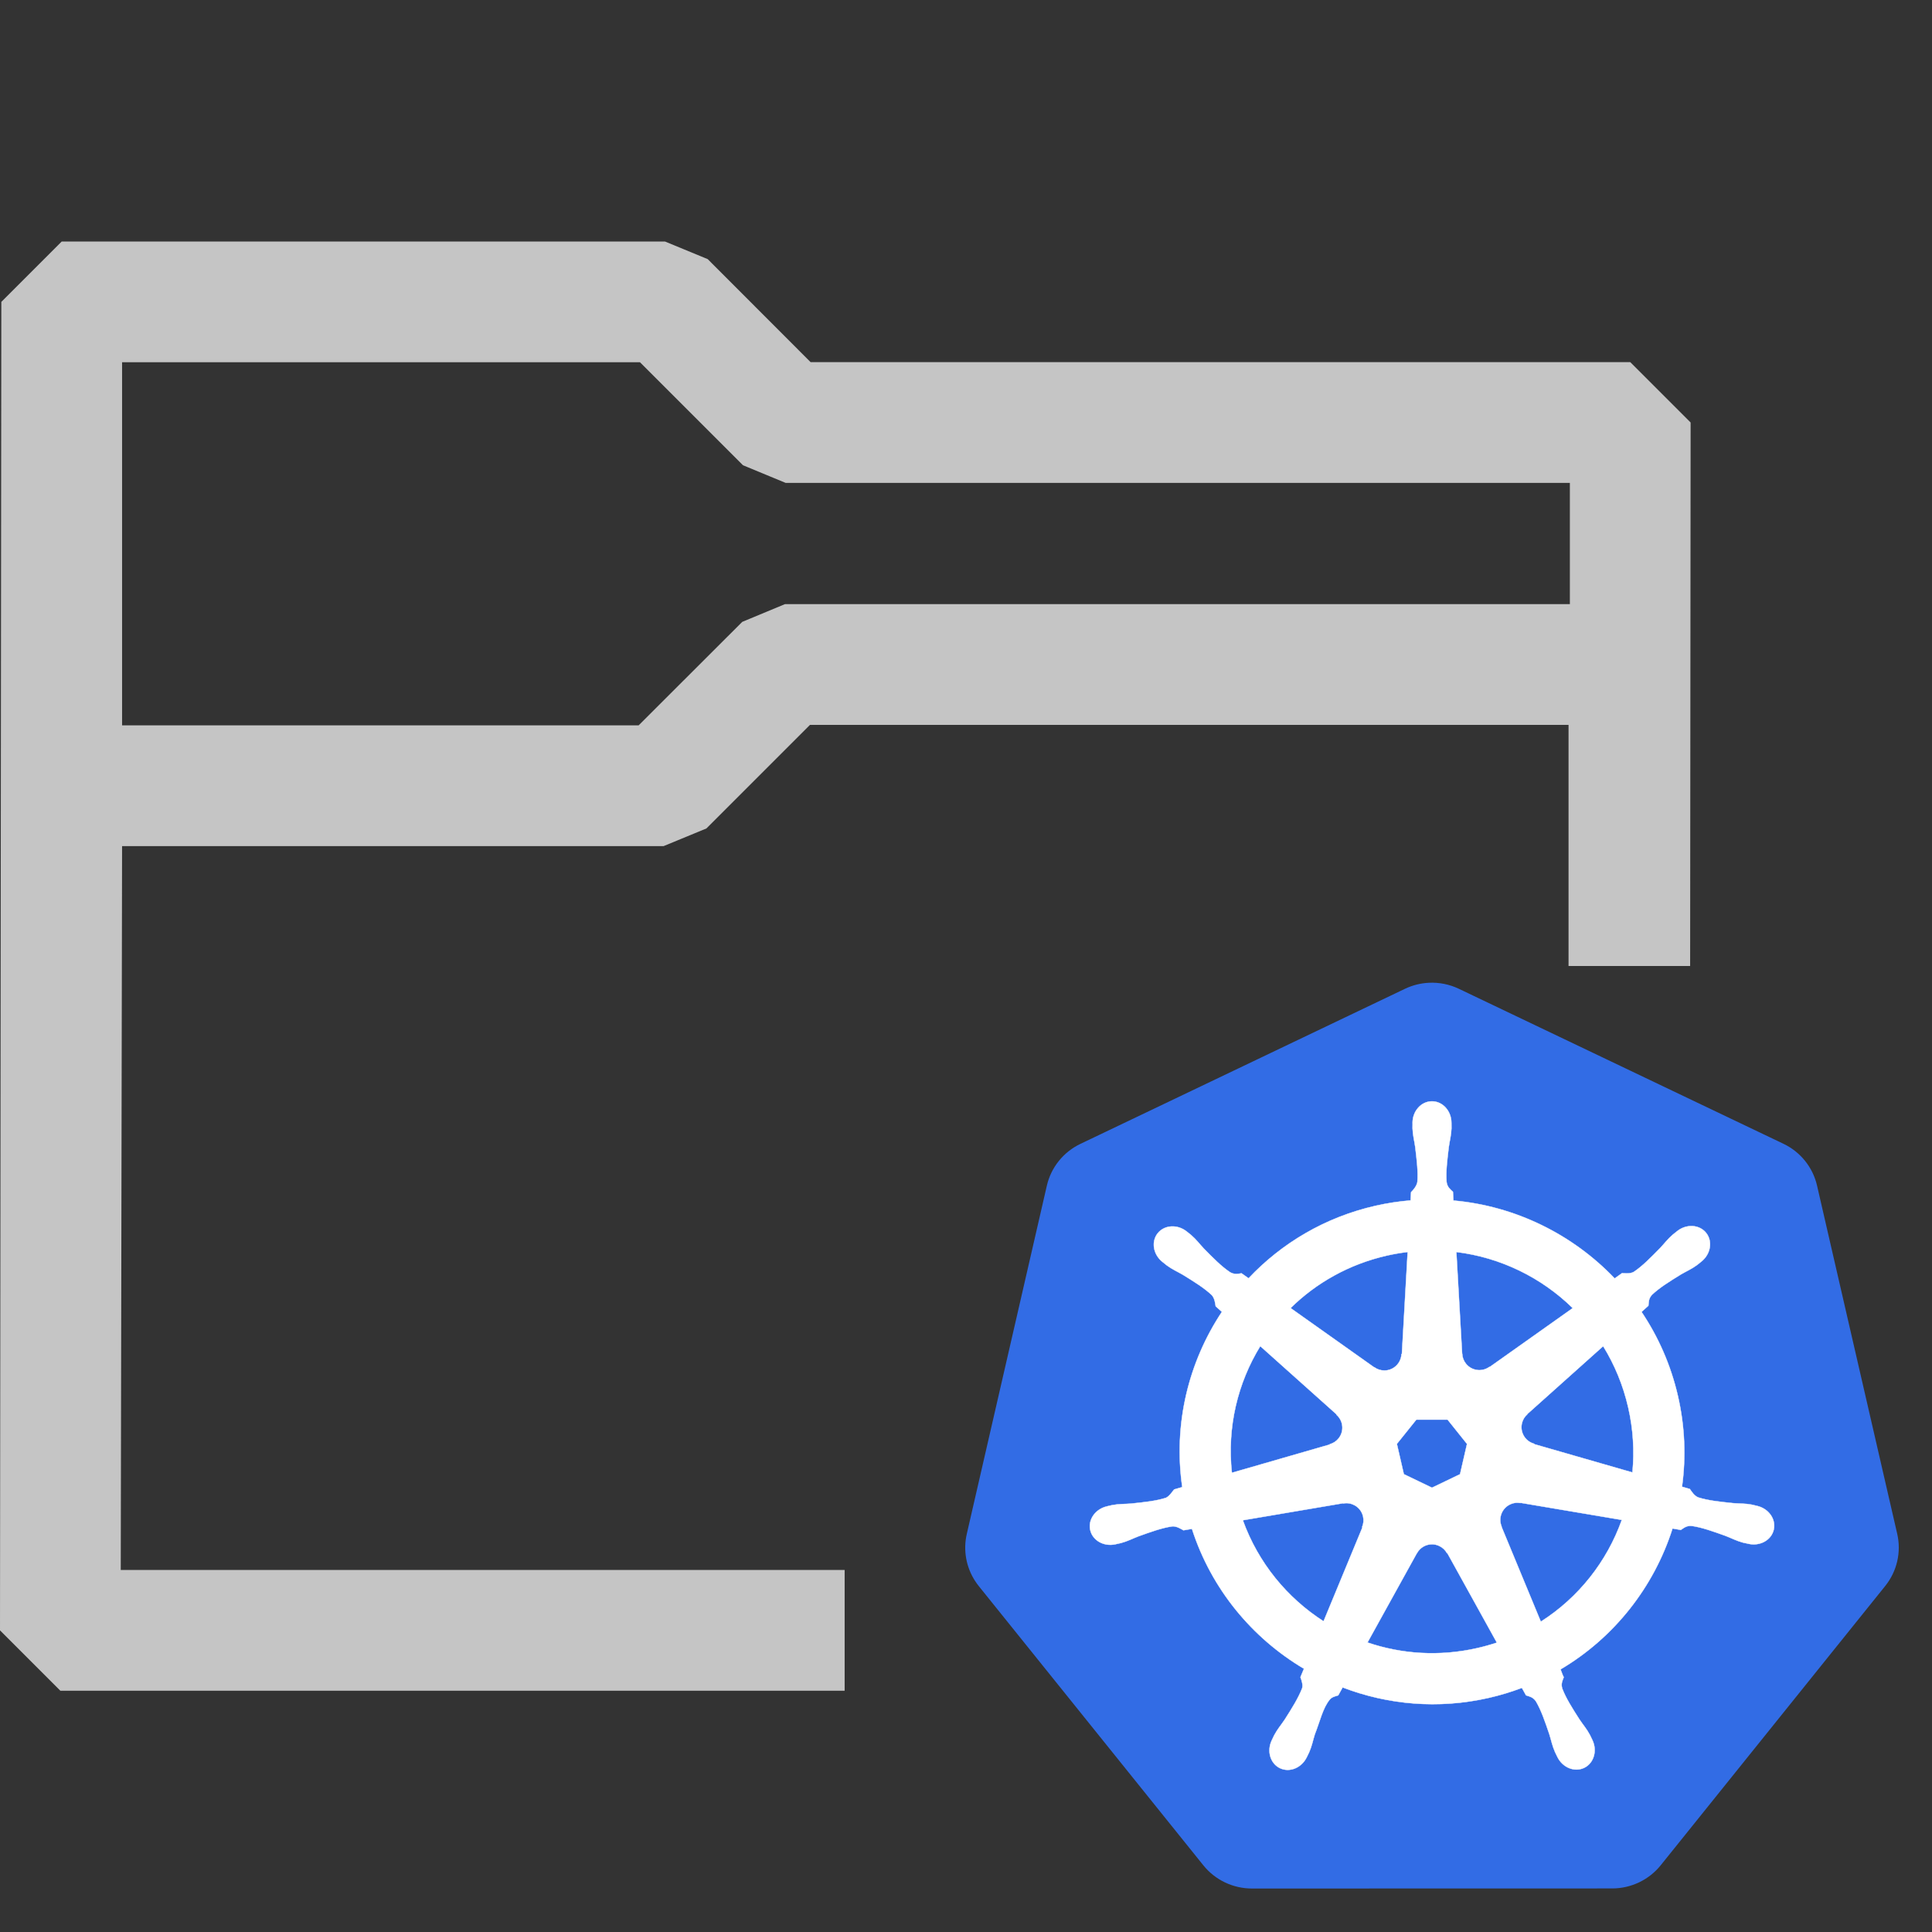 <?xml version="1.0" encoding="UTF-8" standalone="no"?><!DOCTYPE svg PUBLIC "-//W3C//DTD SVG 1.1//EN" "http://www.w3.org/Graphics/SVG/1.1/DTD/svg11.dtd"><svg width="16px" height="16px" viewBox="0 0 16 16" version="1.1" xmlns="http://www.w3.org/2000/svg" xmlns:xlink="http://www.w3.org/1999/xlink" xml:space="preserve" xmlns:serif="http://www.serif.com/" style="fill-rule:evenodd;clip-rule:evenodd;"><rect x="0" y="0" width="16" height="16" fill="#333333" stroke="none"/><path d="M6.995,14.002L0.5,14.002L0,13.502L0.011,2.5L0.511,2L5.507,2L5.861,2.146L6.713,2.999L13.501,2.999L14.001,3.499L13.997,8L12.99,8L12.99,6.003L6.708,6.003L5.85,6.861L5.496,7.007L1.011,7.007L1,13.002L6.995,13.002L6.995,14.002ZM6.506,3.999L6.153,3.853L5.3,3L1.011,3L1.011,6.007L5.289,6.007L6.147,5.15L6.501,5.003L13.001,5.003L13.001,3.999L6.506,3.999Z" style="fill:rgb(197,197,197);"/><g transform="matrix(0.011,0,0,0.011,7.814,6.106)"><path d="M365.313,184.813C359.099,185.125 353.011,186.666 347.406,189.344L103.063,306.094C90.26,312.208 80.944,323.792 77.781,337.531L17.5,599.781C14.689,611.984 16.979,624.81 23.844,635.313C24.668,636.584 25.554,637.815 26.5,639L195.625,849.281C204.487,860.296 217.948,866.722 232.156,866.719L503.375,866.656C517.578,866.667 531.038,860.253 539.906,849.25L708.969,638.938C717.836,627.917 721.164,613.465 718,599.719L657.625,337.469C654.462,323.729 645.146,312.145 632.344,306.031L387.969,189.344C380.919,185.976 373.128,184.417 365.313,184.813Z" style="fill:rgb(50,108,229);fill-rule:nonzero;"/><path d="M367.734,274.06C359.657,274.06 353.108,281.336 353.109,290.31C353.109,290.447 353.137,290.579 353.14,290.716C353.128,291.935 353.069,293.404 353.109,294.466C353.301,299.642 354.43,303.603 355.109,308.372C356.339,318.579 357.37,327.039 356.734,334.903C356.115,337.869 353.931,340.581 351.984,342.466L351.64,348.653C342.863,349.381 334.028,350.712 325.202,352.716C287.228,361.338 254.532,380.899 229.64,407.31C228.025,406.208 225.199,404.18 224.359,403.56C221.747,403.912 219.108,404.718 215.671,402.716C209.126,398.31 203.165,392.229 195.952,384.903C192.647,381.399 190.254,378.062 186.327,374.685C185.436,373.918 184.075,372.88 183.077,372.091C180.007,369.643 176.387,368.367 172.89,368.247C168.394,368.093 164.066,369.851 161.234,373.403C156.198,379.719 157.81,389.371 164.827,394.966C164.899,395.023 164.974,395.067 165.046,395.122C166.01,395.904 167.191,396.905 168.077,397.56C172.244,400.636 176.051,402.211 180.202,404.653C188.949,410.055 196.201,414.534 201.952,419.935C204.198,422.329 204.591,426.548 204.89,428.372L209.577,432.56C184.484,470.323 172.871,516.969 179.734,564.497L173.609,566.278C171.994,568.363 169.713,571.643 167.327,572.622C159.802,574.992 151.333,575.863 141.109,576.935C136.308,577.334 132.166,577.096 127.077,578.06C125.957,578.272 124.397,578.678 123.171,578.966C123.129,578.975 123.089,578.987 123.046,578.997C122.979,579.013 122.892,579.045 122.827,579.06C114.207,581.142 108.67,589.066 110.452,596.872C112.236,604.68 120.656,609.429 129.327,607.56C129.39,607.545 129.481,607.543 129.546,607.528C129.644,607.506 129.73,607.458 129.827,607.435C131.036,607.169 132.551,606.874 133.609,606.591C138.612,605.251 142.236,603.283 146.734,601.56C156.411,598.089 164.425,595.189 172.234,594.06C175.495,593.804 178.931,596.072 180.64,597.028L187.015,595.935C201.685,641.417 232.429,678.18 271.359,701.247L268.702,707.622C269.66,710.098 270.716,713.447 270.003,715.891C267.164,723.253 262.302,731.022 256.765,739.685C254.084,743.687 251.34,746.792 248.921,751.372C248.342,752.468 247.605,754.151 247.046,755.31C243.287,763.352 246.044,772.615 253.265,776.091C260.531,779.589 269.549,775.9 273.452,767.841C273.458,767.83 273.478,767.821 273.484,767.81C273.488,767.801 273.48,767.787 273.484,767.779C274.039,766.636 274.827,765.134 275.296,764.06C277.368,759.313 278.058,755.245 279.515,750.654C283.384,740.933 285.51,730.734 290.837,724.379C292.296,722.639 294.674,721.97 297.14,721.31L300.452,715.31C334.391,728.337 372.379,731.832 410.327,723.216C418.984,721.25 427.342,718.707 435.421,715.654C436.352,717.305 438.082,720.479 438.546,721.279C441.052,722.094 443.787,722.515 446.015,725.81C450,732.619 452.726,740.674 456.046,750.404C457.503,754.995 458.224,759.063 460.296,763.81C460.768,764.892 461.552,766.415 462.109,767.56C466.003,775.645 475.051,779.346 482.327,775.841C489.547,772.363 492.307,763.101 488.546,755.06C487.987,753.902 487.219,752.218 486.64,751.122C484.22,746.543 481.477,743.468 478.796,739.466C473.259,730.804 468.666,723.608 465.827,716.247C464.64,712.451 466.028,710.09 466.952,707.622C466.399,706.987 465.214,703.402 464.515,701.716C504.972,677.828 534.813,639.695 548.827,595.654C550.72,595.951 554.009,596.533 555.077,596.747C557.277,595.297 559.299,593.404 563.265,593.716C571.073,594.845 579.088,597.746 588.765,601.216C593.263,602.939 596.886,604.939 601.89,606.279C602.947,606.562 604.462,606.826 605.671,607.091C605.768,607.115 605.854,607.162 605.952,607.185C606.018,607.199 606.108,607.202 606.171,607.216C614.843,609.083 623.265,604.337 625.046,596.528C626.827,588.721 621.292,580.796 612.671,578.716C611.417,578.431 609.639,577.947 608.421,577.716C603.332,576.752 599.19,576.99 594.39,576.591C584.165,575.52 575.696,574.648 568.171,572.278C565.103,571.088 562.92,567.437 561.859,565.935L555.952,564.216C559.015,542.062 558.189,519.005 552.89,495.935C547.541,472.65 538.089,451.354 525.484,432.591C526.999,431.214 529.86,428.68 530.671,427.935C530.908,425.311 530.704,422.559 533.421,419.653C539.172,414.253 546.424,409.774 555.171,404.372C559.323,401.93 563.161,400.355 567.327,397.278C568.27,396.583 569.556,395.481 570.546,394.685C577.561,389.088 579.177,379.436 574.14,373.122C569.103,366.808 559.343,366.213 552.327,371.81C551.329,372.601 549.974,373.632 549.077,374.403C545.151,377.781 542.726,381.118 539.421,384.622C532.209,391.948 526.247,398.06 519.702,402.466C516.866,404.117 512.712,403.546 510.827,403.435L505.265,407.403C473.546,374.143 430.36,352.878 383.859,348.747C383.729,346.798 383.558,343.276 383.515,342.216C381.611,340.394 379.311,338.839 378.734,334.903C378.097,327.039 379.16,318.579 380.39,308.372C381.069,303.603 382.197,299.642 382.39,294.466C382.434,293.289 382.363,291.582 382.359,290.31C382.358,281.336 375.811,274.059 367.734,274.06L367.734,274.06ZM349.421,387.497L345.077,464.216L344.765,464.372C344.474,471.235 338.825,476.716 331.89,476.716C329.049,476.716 326.427,475.804 324.296,474.247L324.171,474.31L261.265,429.716C280.599,410.705 305.328,396.655 333.827,390.185C339.033,389.003 344.237,388.126 349.421,387.497ZM386.077,387.497C419.351,391.589 450.122,406.656 473.702,429.747L411.202,474.06L410.984,473.966C405.436,478.018 397.62,477.012 393.296,471.591C391.525,469.37 390.595,466.759 390.484,464.122L390.421,464.091L386.077,387.497ZM238.452,458.372L295.89,509.747L295.827,510.06C301.012,514.567 301.776,522.388 297.452,527.81C295.681,530.031 293.31,531.52 290.765,532.216L290.702,532.466L217.077,553.716C213.33,519.451 221.406,486.142 238.452,458.372ZM496.609,458.403C505.143,472.236 511.605,487.685 515.452,504.435C519.253,520.983 520.207,537.502 518.64,553.466L444.64,532.153L444.577,531.841C437.951,530.03 433.878,523.289 435.421,516.528C436.053,513.759 437.523,511.416 439.515,509.685L439.484,509.528L496.609,458.403L496.609,458.403ZM355.952,513.716L379.484,513.716L394.109,531.997L388.859,554.81L367.734,564.966L346.546,554.778L341.296,531.966L355.952,513.716ZM431.39,576.278C432.39,576.228 433.385,576.318 434.359,576.497L434.484,576.341L510.64,589.216C499.494,620.529 478.167,647.656 449.671,665.81L420.109,594.403L420.202,594.278C417.487,587.968 420.204,580.569 426.452,577.56C428.052,576.789 429.723,576.363 431.39,576.278L431.39,576.278ZM303.484,576.591C309.295,576.672 314.508,580.706 315.859,586.622C316.491,589.392 316.183,592.136 315.14,594.56L315.359,594.841L286.109,665.528C258.762,647.98 236.979,621.704 225.327,589.466L300.827,576.653L300.952,576.81C301.797,576.654 302.653,576.579 303.484,576.591L303.484,576.591ZM367.265,607.56C369.289,607.485 371.344,607.901 373.296,608.841C375.856,610.073 377.833,612.014 379.077,614.341L379.359,614.341L416.577,681.591C411.747,683.21 406.781,684.594 401.702,685.747C373.238,692.21 344.864,690.252 319.171,681.497L356.296,614.372L356.359,614.372C358.586,610.208 362.811,607.723 367.265,607.56Z" style="fill:white;fill-rule:nonzero;stroke:white;stroke-width:0.25px;"/></g></svg>